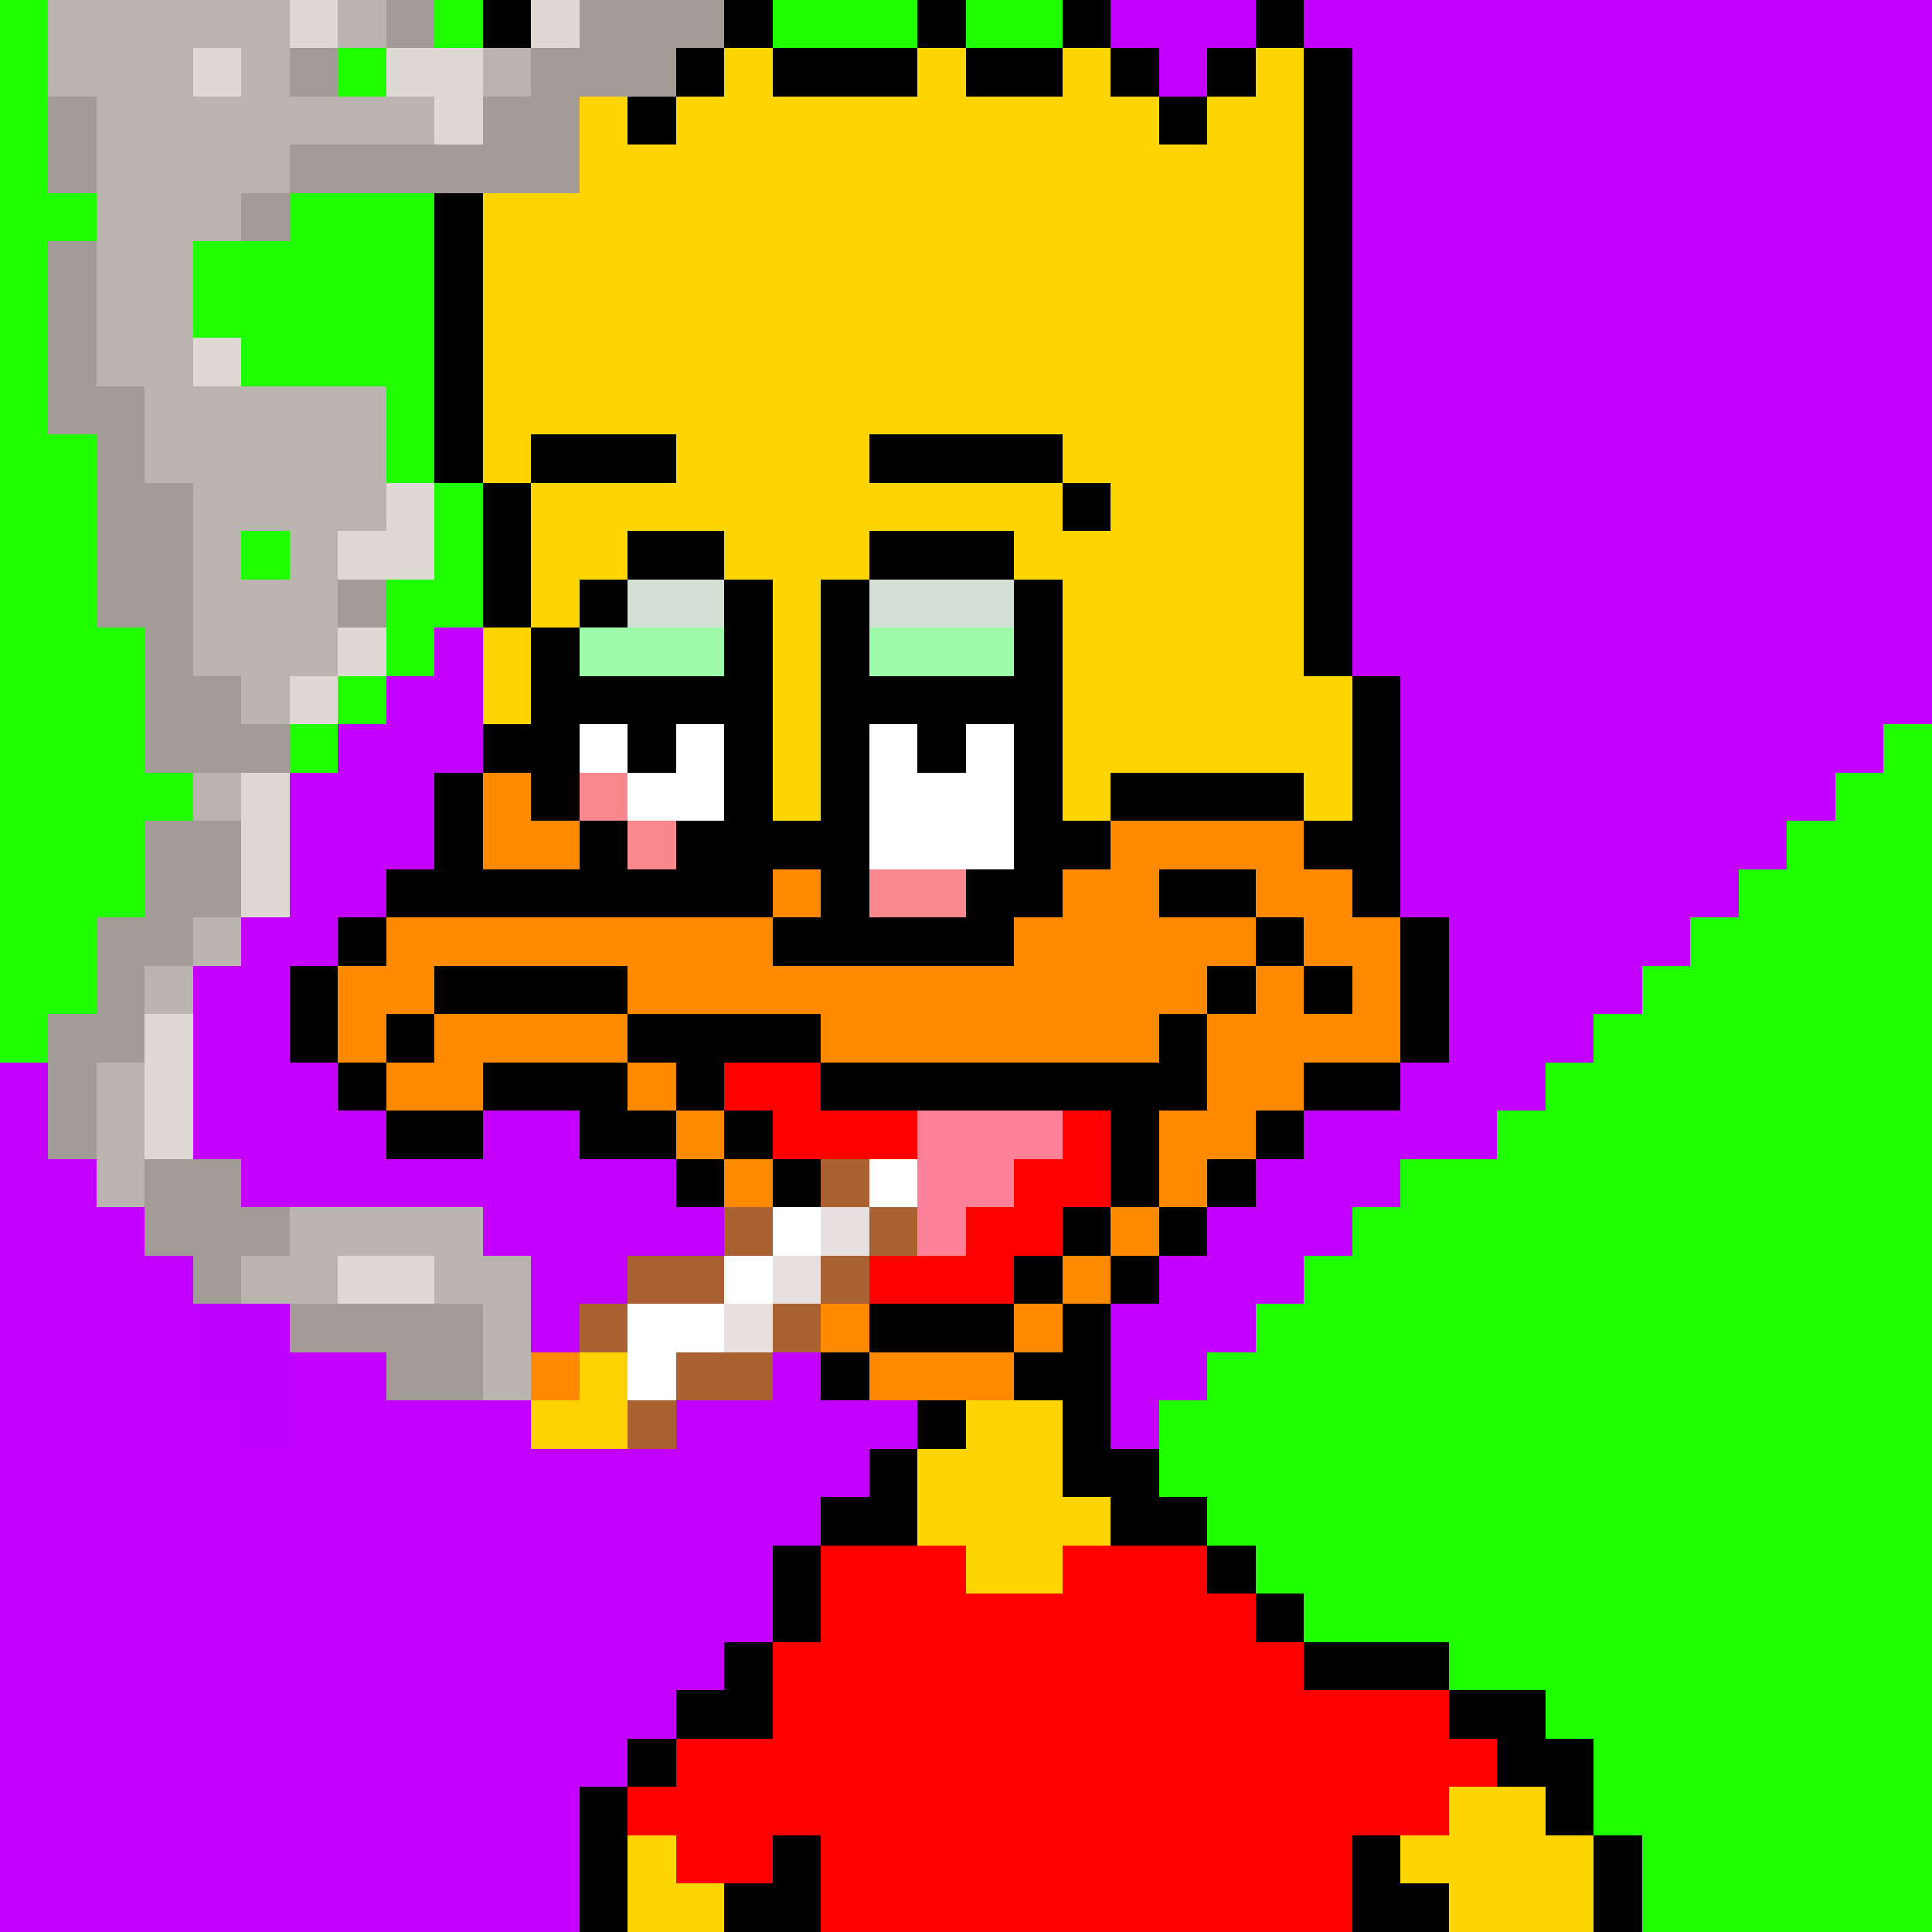 <svg xmlns="http://www.w3.org/2000/svg" viewBox="0 -0.5 40 40" shape-rendering="crispEdges">
<rect x="0" y="-0.5" width="40" height="40" fill="#333333" stroke="none"/>
<path stroke="#1fff00" d="M0 0h1M9 0h1M16 0h3M20 0h2M0 1h1M0 2h1M0 3h1M0 4h2M0 5h1M8 5h1M0 6h1M7 6h2M0 7h1M7 7h2M8 8h1M8 9h1M8 13h1M7 14h1M6 15h1M39 15h1M38 16h2M37 17h3M2 18h1M36 18h3M0 19h2M35 19h3M0 20h2M34 20h3M0 21h1M33 21h4M32 22h4M31 23h4M29 24h6M28 25h7M27 26h8M38 26h1M26 27h8M25 28h8M37 28h1M24 29h8M37 29h1M24 30h7M34 30h4M25 31h5M33 31h4M26 32h3M33 32h4M27 33h1M30 33h1M32 33h4M32 34h3M32 35h2M36 36h1M34 37h3M34 38h3M34 39h3" />
<path stroke="#bab4ae" d="M1 0h5M7 0h1M1 1h3M5 1h1M10 1h1M2 2h7M2 3h4M2 4h3M2 5h2M2 6h2M2 7h2M3 8h5M3 9h5M4 10h4M4 11h1M6 11h1M4 12h3M4 13h3M5 14h1M4 16h1M4 19h1M3 20h1M2 22h1M2 23h1M2 24h1M6 25h4M5 26h2M9 26h2M10 27h1M10 28h1" />
<path stroke="#dfd9d3" d="M6 0h1M11 0h1M4 1h1M8 1h2M9 2h1M4 7h1M8 10h1M7 11h2M7 13h1M6 14h1M5 16h1M5 17h1M5 18h1M3 21h1M3 22h1M3 23h1M7 26h2" />
<path stroke="#a39c96" d="M8 0h1M12 0h3M6 1h1M11 1h3M1 2h1M10 2h2M1 3h1M6 3h6M5 4h1M1 5h1M1 6h1M1 7h1M1 8h2M2 9h1M2 10h2M2 11h2M2 12h2M7 12h1M3 13h1M3 14h2M3 15h3M3 17h2M3 18h2M2 19h2M2 20h1M1 21h2M1 22h1M1 23h1M3 24h2M3 25h3M4 26h1M6 27h4M8 28h2" />
<path stroke="#000000" d="M10 0h1M15 0h1M19 0h1M22 0h1M26 0h1M14 1h1M16 1h3M20 1h2M23 1h1M25 1h1M27 1h1M13 2h1M24 2h1M27 2h1M27 3h1M9 4h1M27 4h1M9 5h1M27 5h1M9 6h1M27 6h1M9 7h1M27 7h1M9 8h1M27 8h1M9 9h1M11 9h3M18 9h4M27 9h1M10 10h1M22 10h1M27 10h1M10 11h1M13 11h2M18 11h3M27 11h1M10 12h1M12 12h1M15 12h1M17 12h1M21 12h1M27 12h1M11 13h1M15 13h1M17 13h1M21 13h1M27 13h1M11 14h5M17 14h5M28 14h1M10 15h2M13 15h1M15 15h1M17 15h1M19 15h1M21 15h1M28 15h1M9 16h1M11 16h1M15 16h1M17 16h1M21 16h1M23 16h4M28 16h1M9 17h1M12 17h1M14 17h4M21 17h2M27 17h2M8 18h8M17 18h1M20 18h2M24 18h2M28 18h1M7 19h1M16 19h5M26 19h1M29 19h1M6 20h1M9 20h4M25 20h1M27 20h1M29 20h1M6 21h1M8 21h1M13 21h4M24 21h1M29 21h1M7 22h1M10 22h3M14 22h1M17 22h8M27 22h2M8 23h2M12 23h2M15 23h1M23 23h1M26 23h1M14 24h1M16 24h1M23 24h1M25 24h1M22 25h1M24 25h1M21 26h1M23 26h1M18 27h3M22 27h1M17 28h1M21 28h2M19 29h1M22 29h1M18 30h1M22 30h2M17 31h2M23 31h2M16 32h1M25 32h1M16 33h1M26 33h1M15 34h1M27 34h3M14 35h2M30 35h2M13 36h1M31 36h2M12 37h1M32 37h1M12 38h1M16 38h1M28 38h1M33 38h1M12 39h1M15 39h2M28 39h2M33 39h1" />
<path stroke="#c300ff" d="M23 0h3M27 0h13M24 1h1M28 1h12M28 2h12M28 3h12M28 4h12M28 5h12M28 6h12M28 7h12M28 8h12M28 9h12M28 10h12M28 11h12M28 12h12M9 13h1M28 13h12M8 14h2M29 14h11M7 15h3M29 15h10M6 16h3M29 16h9M6 17h3M29 17h8M6 18h2M29 18h7M5 19h2M30 19h5M4 20h2M30 20h4M4 21h2M30 21h3M0 22h1M4 22h3M29 22h3M0 23h1M4 23h4M10 23h2M27 23h4M0 24h2M5 24h9M26 24h3M0 25h3M10 25h5M25 25h3M0 26h4M11 26h2M24 26h3M0 27h4M11 27h1M23 27h3M0 28h4M6 28h2M16 28h1M23 28h2M0 29h5M6 29h5M14 29h5M23 29h1M0 30h18M0 31h17M0 32h16M0 33h16M0 34h15M0 35h14M0 36h13M0 37h12M0 38h12M0 39h12" />
<path stroke="#20ff00" d="M7 1h1M6 4h3M5 5h3M5 6h2M5 7h2M0 8h1M0 9h2M0 10h2M9 10h1M0 11h2M5 11h1M9 11h1M0 12h2M8 12h2M0 13h3M0 14h3M0 15h3M0 16h4M0 17h3M0 18h2M39 18h1M38 19h2M37 20h3M37 21h3M36 22h4M35 23h5M35 24h5M35 25h5M35 26h3M39 26h1M34 27h6M33 28h4M38 28h2M32 29h5M38 29h2M31 30h3M38 30h2M30 31h3M37 31h3M29 32h4M37 32h3M28 33h2M31 33h1M36 33h4M30 34h2M35 34h5M34 35h6M33 36h3M37 36h3M33 37h1M37 37h3M37 38h3M37 39h3" />
<path stroke="#ffd500" d="M15 1h1M19 1h1M22 1h1M26 1h1M12 2h1M14 2h10M25 2h2M12 3h15M10 4h17M10 5h17M10 6h17M10 7h17M10 8h17M10 9h1M14 9h4M22 9h5M11 10h11M23 10h4M11 11h2M15 11h3M21 11h6M11 12h1M16 12h1M22 12h5M10 13h1M16 13h1M22 13h5M10 14h1M16 14h1M22 14h6M16 15h1M22 15h6M16 16h1M22 16h1M27 16h1M20 29h2M19 30h3M19 31h4M20 32h2M30 37h2M13 38h1M29 38h4M13 39h2M30 39h3" />
<path stroke="#21ff00" d="M4 5h1M4 6h1" />
<path stroke="#d2e0d6" d="M13 12h2M18 12h3" />
<path stroke="#9dfbaa" d="M12 13h3M18 13h3" />
<path stroke="#ffffff" d="M12 15h1M14 15h1M18 15h1M20 15h1M13 16h2M18 16h3M18 17h3M18 24h1M16 25h1M15 26h1M13 27h2M13 28h1" />
<path stroke="#ff8a00" d="M10 16h1M10 17h2M23 17h4M16 18h1M22 18h2M26 18h2M8 19h8M21 19h5M27 19h2M7 20h2M13 20h12M26 20h1M28 20h1M7 21h1M9 21h4M17 21h7M25 21h4M8 22h2M13 22h1M25 22h2M14 23h1M24 23h2M15 24h1M24 24h1M23 25h1M22 26h1M17 27h1M21 27h1M18 28h3" />
<path stroke="#fa898f" d="M12 16h1M13 17h1M18 18h2" />
<path stroke="#ff0000" d="M15 22h2M16 23h3M22 23h1M21 24h2M20 25h2M18 26h3M17 32h3M22 32h3M17 33h9M16 34h11M16 35h14M14 36h17M13 37h17M14 38h2M17 38h11M17 39h11" />
<path stroke="#fc809a" d="M19 23h3M19 24h2M19 25h1" />
<path stroke="#aa6232" d="M17 24h1M15 25h1M18 25h1M13 26h2M17 26h1M12 27h1M16 27h1M14 28h2M13 29h1" />
<path stroke="#e6e0e0" d="M17 25h1M16 26h1M15 27h1" />
<path stroke="#bf00ff" d="M4 27h2M4 28h2M5 29h1" />
<path stroke="#ff8900" d="M11 28h1" />
<path stroke="#ffd100" d="M12 28h1M11 29h2" />
</svg>